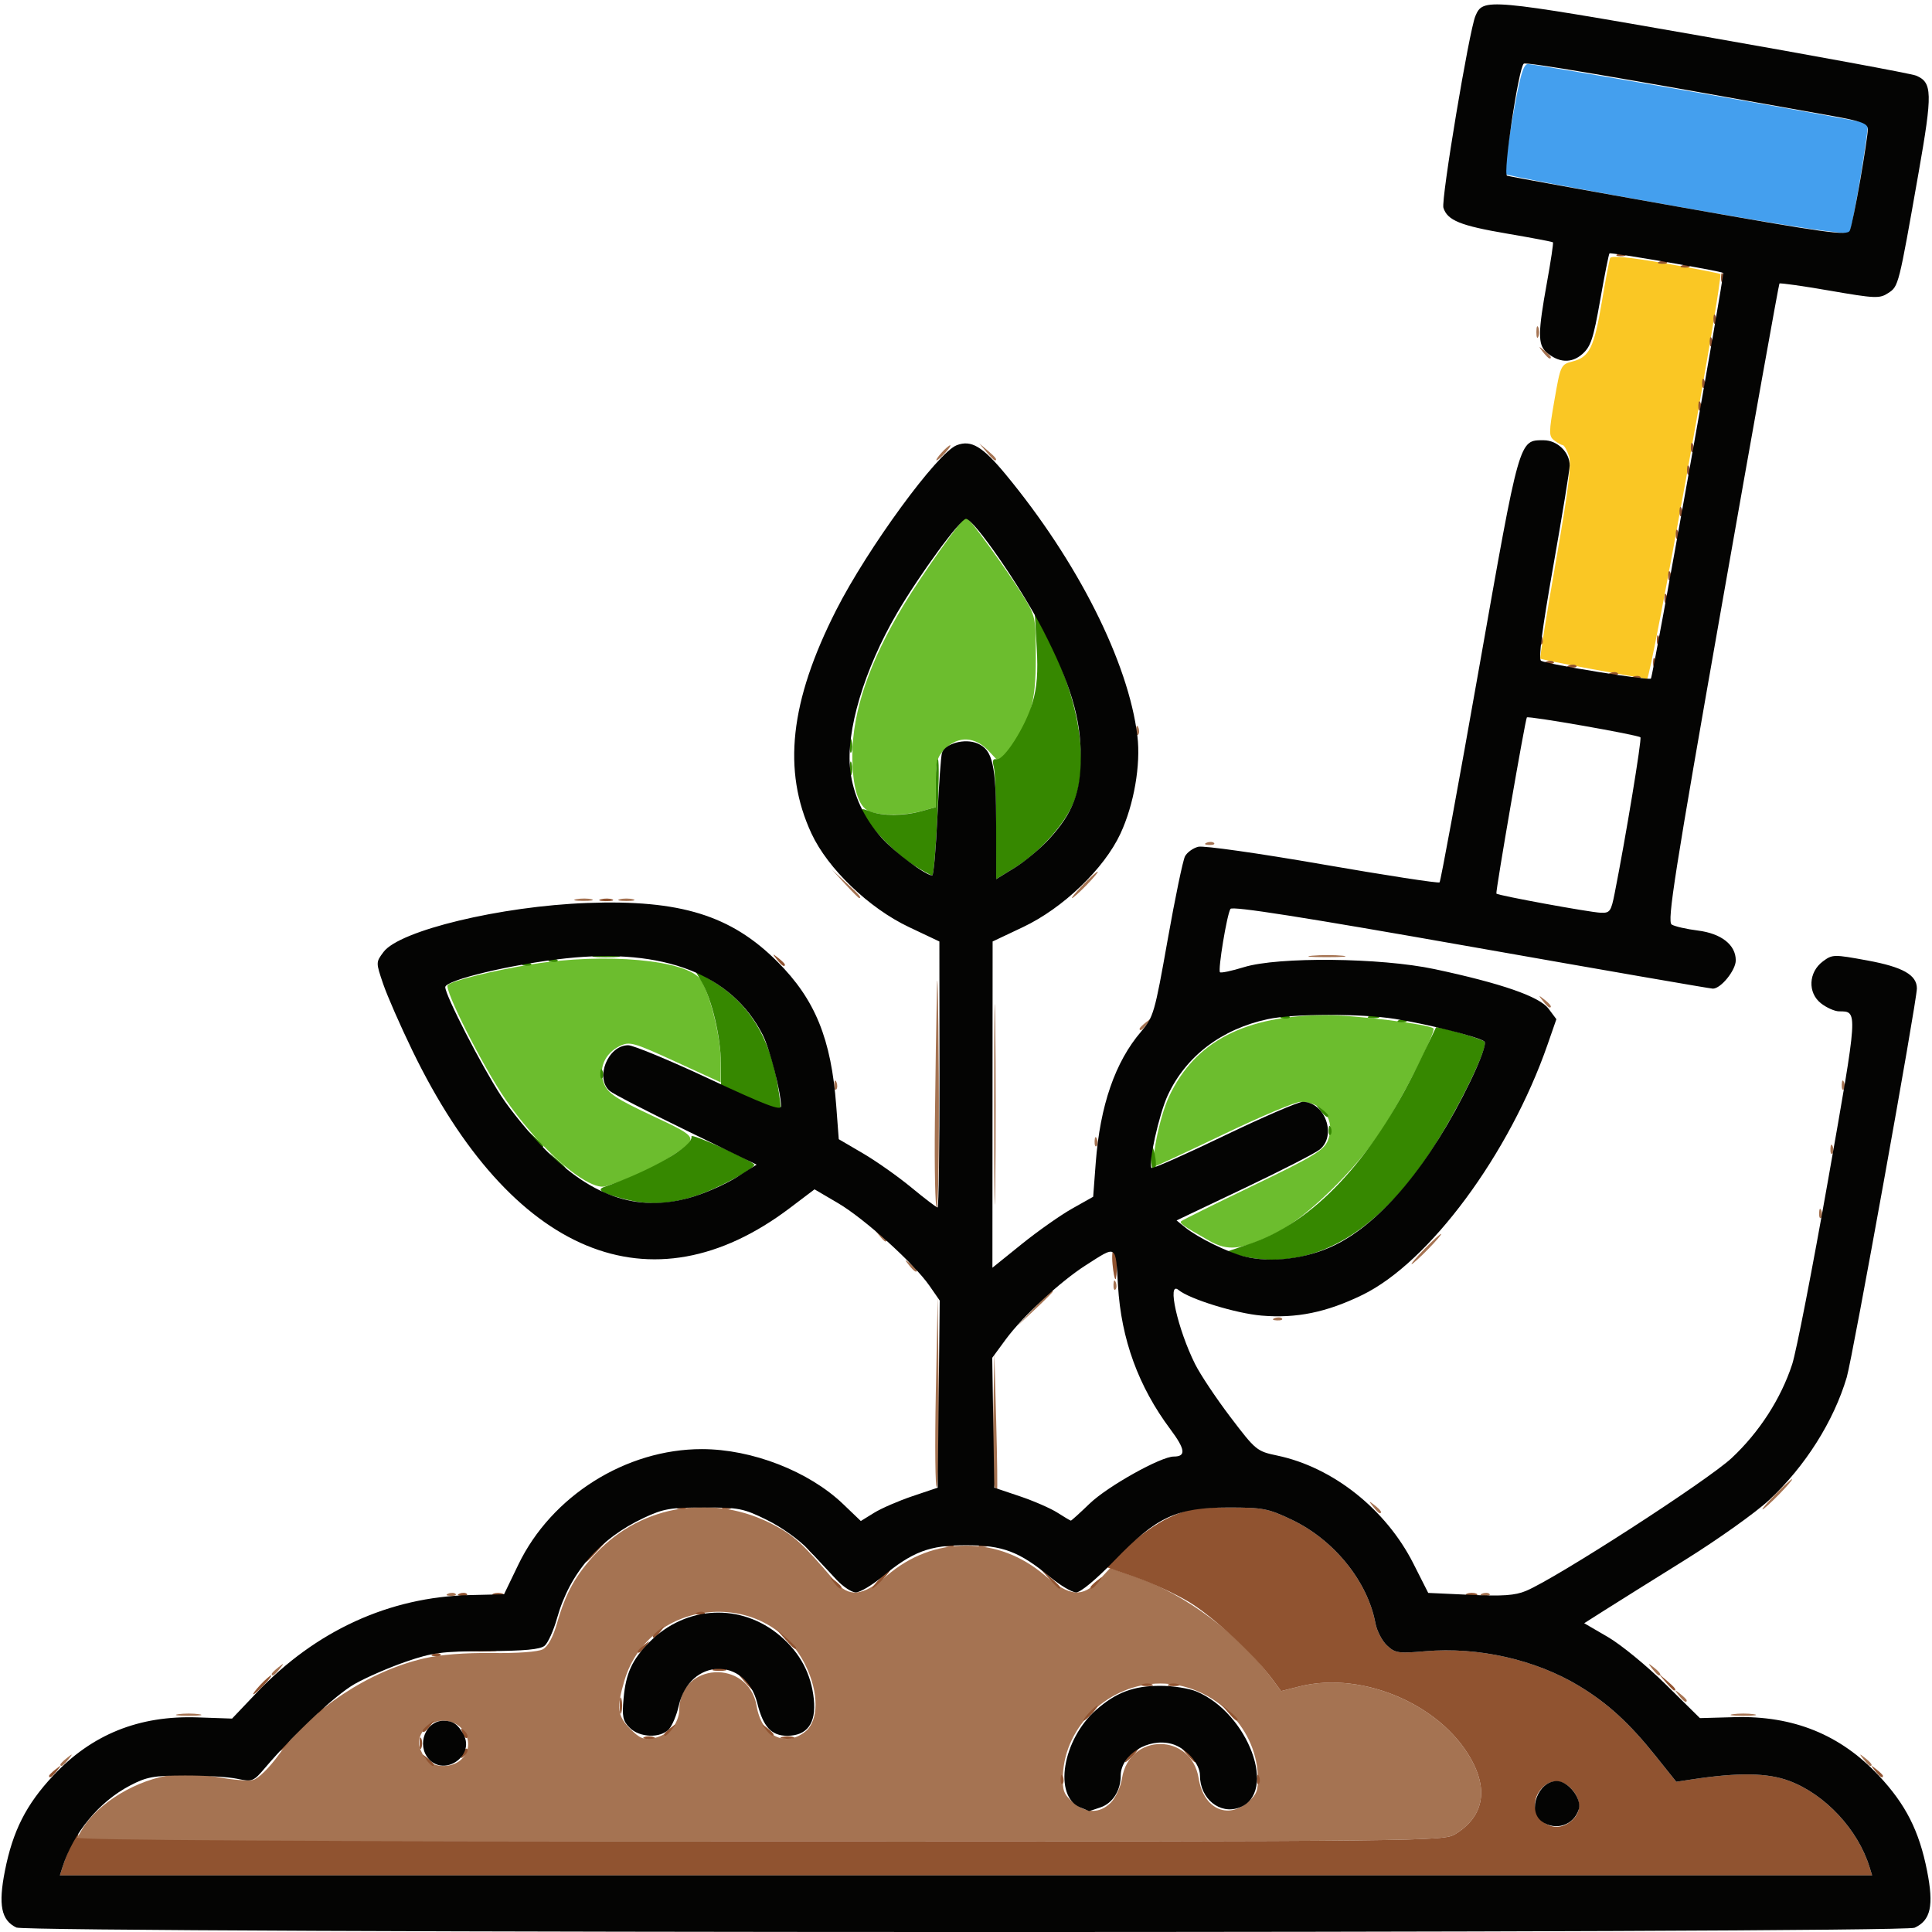 <?xml version="1.0" encoding="UTF-8" standalone="no"?>
<!-- Created with Inkscape (http://www.inkscape.org/) -->

<svg
   version="1.1"
   id="svg2"
   width="682.667"
   height="682.667"
   viewBox="0 0 682.667 682.667"
   xmlns="http://www.w3.org/2000/svg"
   xmlns:svg="http://www.w3.org/2000/svg">
  <defs
     id="defs6" />
  <g
     id="g8">
    <g
       id="g170">
      <path
         style="fill:#fac724;stroke-width:1.333"
         d="m 562.695,236.458 c -9.884,-1.809 -18.174,-3.493 -18.423,-3.742 -0.248,-0.248 2.212,-15.642 5.468,-34.207 4.518,-25.763 5.613,-34.634 4.626,-37.466 -0.711,-2.041 -1.685,-3.73 -2.163,-3.753 -0.478,-0.023 -1.831,-0.774 -3.005,-1.669 -1.958,-1.491 -1.953,-2.675 0.056,-14.221 2.157,-12.397 2.258,-12.611 6.462,-13.701 5.915,-1.533 7.566,-4.909 10.289,-21.034 1.3,-7.7 2.607,-14.65 2.904,-15.445 0.369,-0.986 6.549,-0.401 19.483,1.847 10.418,1.81 19.186,3.504 19.483,3.763 1.119,0.977 -24.599,143.156 -25.874,143.039 -0.733,-0.067 -9.42,-1.603 -19.305,-3.412 z"
         id="path184" />
      <path
         style="fill:#449fee;stroke-width:1.333"
         d="m 592.667,72.985 c -33,-5.833 -60.348,-10.99 -60.772,-11.462 -0.425,-0.471 0.729,-9.407 2.563,-19.857 2.626,-14.961 3.783,-19.008 5.439,-19.036 2.631,-0.045 119.218,20.329 120.032,20.976 0.736,0.585 -5.245,36.502 -6.415,38.522 -0.584,1.008 -19.456,-1.827 -60.847,-9.143 z"
         id="path182" />
      <path
         style="fill:#a57352;stroke-width:1.333"
         d="m 28.925,646.536 c 5.52,-9.466 19.632,-17.938 32.397,-19.45 3.781,-0.448 10.94,-0.043 15.945,0.901 4.996,0.943 10.505,1.356 12.242,0.918 1.815,-0.458 5.708,-4.317 9.158,-9.078 11.672,-16.11 31.611,-29.302 51.133,-33.829 5.802,-1.346 14.475,-2.032 24.12,-1.908 9.023,0.115 16.189,-0.411 17.876,-1.314 1.805,-0.966 3.603,-4.244 5.012,-9.141 3.174,-11.029 6.628,-17.198 13.985,-24.977 16.192,-17.121 41.597,-21.046 62.862,-9.712 6.967,3.713 10.07,6.585 21.191,19.607 5.158,6.04 9.899,5.568 18.588,-1.849 8.179,-6.982 17.653,-10.571 27.899,-10.571 10.246,0 19.72,3.59 27.899,10.571 8.737,7.458 13.261,7.857 19.032,1.68 l 4.001,-4.283 8.868,3.05 c 17.551,6.036 36.838,20.403 48.271,35.955 l 3.263,4.439 6.434,-1.623 c 22.9,-5.775 51.665,7.055 61.671,27.507 5.023,10.267 2.714,19.005 -6.511,24.629 -4.182,2.55 -8.741,2.598 -246.003,2.603 l -241.742,0.005 z m 363.588,-9.595 c 1.682,-1.682 3.453,-5.527 3.936,-8.545 2.59,-16.198 24.513,-16.198 27.103,0 1.694,10.591 10.096,14.646 17.374,8.385 3.199,-2.752 3.707,-4.122 3.505,-9.455 -0.667,-17.612 -16.415,-32.458 -34.43,-32.458 -18.016,0 -33.763,14.845 -34.43,32.458 -0.202,5.333 0.306,6.703 3.505,9.455 4.702,4.045 9.497,4.102 13.439,0.16 z M 162.895,621.793 c 5.483,-4.962 1.412,-13.793 -6.359,-13.793 -4.531,0 -8.536,3.753 -8.536,8 0,1.14 0.934,3.407 2.076,5.037 2.518,3.596 9.244,3.993 12.819,0.757 z m 74.772,-11.278 c 1.283,-1.546 2.333,-4.283 2.333,-6.084 0,-17.115 24.509,-18.482 27.373,-1.527 1.754,10.383 9.905,14.67 17.113,8.999 4.9,-3.854 4.925,-13.879 0.059,-23.644 -13.723,-27.539 -55.147,-23.915 -63.91,5.591 -2.842,9.569 -2.483,12.508 2.083,17.075 3.392,3.392 4.751,3.919 8.333,3.227 2.354,-0.455 5.33,-2.091 6.613,-3.637 z M 21.333,623.497 c 0,-0.277 1.05,-1.327 2.333,-2.333 2.115,-1.658 2.162,-1.611 0.503,0.503 -1.742,2.221 -2.837,2.927 -2.837,1.83 z m 637.163,-1.83 c -1.658,-2.115 -1.611,-2.162 0.503,-0.503 2.221,1.742 2.927,2.837 1.83,2.837 -0.277,0 -1.327,-1.05 -2.333,-2.333 z m -595.497,-15.955 c 2.017,-0.306 5.317,-0.306 7.333,0 2.017,0.305 0.367,0.555 -3.667,0.555 -4.033,0 -5.683,-0.25 -3.667,-0.555 z m 549.333,0 c 2.017,-0.306 5.317,-0.306 7.333,0 2.017,0.305 0.367,0.555 -3.667,0.555 -4.033,0 -5.683,-0.25 -3.667,-0.555 z m -19.17,-6.712 c -1.658,-2.115 -1.611,-2.162 0.503,-0.503 1.283,1.006 2.333,2.056 2.333,2.333 0,1.097 -1.095,0.391 -2.837,-1.83 z M 96,591.497 c 0,-0.277 1.05,-1.327 2.333,-2.333 2.115,-1.658 2.162,-1.611 0.503,0.503 -1.742,2.221 -2.837,2.927 -2.837,1.83 z m 487.83,-1.83 c -1.658,-2.115 -1.611,-2.162 0.503,-0.503 2.221,1.742 2.927,2.837 1.83,2.837 -0.277,0 -1.327,-1.05 -2.333,-2.333 z M 158.417,563.089 c 0.963,-0.385 2.112,-0.338 2.556,0.105 0.443,0.443 -0.344,0.758 -1.75,0.7 -1.553,-0.064 -1.869,-0.38 -0.806,-0.806 z m 365.333,0 c 0.962,-0.385 2.112,-0.338 2.556,0.105 0.443,0.443 -0.344,0.758 -1.75,0.7 -1.553,-0.064 -1.869,-0.38 -0.806,-0.806 z m -38.587,-30.756 c -1.658,-2.115 -1.611,-2.162 0.503,-0.503 2.221,1.742 2.927,2.837 1.83,2.837 -0.277,0 -1.327,-1.05 -2.333,-2.333 z m 142.17,-4.333 c 2.864,-2.933 5.508,-5.333 5.875,-5.333 0.367,0 -1.677,2.4 -4.541,5.333 -2.864,2.933 -5.508,5.333 -5.875,5.333 -0.367,0 1.677,-2.4 4.541,-5.333 z m -296.668,-35.731 0.665,-34.269 0.359,33.243 c 0.197,18.284 -0.102,33.704 -0.665,34.269 -0.563,0.564 -0.725,-14.395 -0.359,-33.243 z m 20.593,32.682 c -0.362,-0.944 -0.491,-11.894 -0.287,-24.333 l 0.371,-22.618 0.663,24.335 c 0.364,13.384 0.494,24.334 0.287,24.333 -0.206,-8.7e-4 -0.671,-0.774 -1.034,-1.717 z m 14.02,-62.618 c 5.525,-5.887 6.722,-6.945 6.722,-5.944 0,0.214 -2.85,3.064 -6.333,6.333 l -6.333,5.944 z m 85.139,3.423 c 0.963,-0.385 2.113,-0.338 2.556,0.105 0.443,0.443 -0.344,0.758 -1.75,0.7 -1.553,-0.064 -1.869,-0.38 -0.806,-0.806 z m -56.978,-11.867 c 0.064,-1.553 0.38,-1.869 0.806,-0.806 0.385,0.962 0.338,2.113 -0.105,2.556 -0.443,0.443 -0.758,-0.344 -0.7,-1.75 z m -72.275,-6.889 c -1.658,-2.115 -1.611,-2.162 0.503,-0.503 1.283,1.006 2.333,2.056 2.333,2.333 0,1.097 -1.095,0.391 -2.837,-1.83 z m 30.115,-57 c 3e-4,-31.533 0.175,-44.243 0.388,-28.243 0.213,16 0.213,41.8 -5.7e-4,57.333 -0.213,15.534 -0.387,2.443 -0.387,-29.09 z m 152.055,51.333 c 2.864,-2.933 5.508,-5.333 5.875,-5.333 0.367,0 -1.677,2.4 -4.541,5.333 -2.864,2.933 -5.508,5.333 -5.875,5.333 -0.367,0 1.677,-2.4 4.541,-5.333 z m -192.837,-5 c -1.659,-2.115 -1.611,-2.162 0.503,-0.503 2.221,1.742 2.927,2.837 1.83,2.837 -0.277,0 -1.327,-1.05 -2.333,-2.333 z m 332.275,-7.778 c 0.064,-1.553 0.38,-1.869 0.806,-0.806 0.385,0.963 0.338,2.113 -0.105,2.556 -0.443,0.443 -0.758,-0.344 -0.7,-1.75 z M 330.34,396.335 c 0.187,-16.684 0.507,-37.834 0.71,-47.001 0.204,-9.167 0.501,4.483 0.66,30.333 0.159,25.85 -0.16,47.001 -0.71,47.001 -0.55,6.4e-4 -0.847,-13.649 -0.66,-30.333 z m 316.432,9.554 c 0.064,-1.553 0.38,-1.869 0.806,-0.806 0.385,0.962 0.338,2.112 -0.105,2.556 -0.443,0.443 -0.758,-0.344 -0.7,-1.75 z m -260,-2.667 c 0.064,-1.553 0.38,-1.869 0.806,-0.806 0.385,0.962 0.338,2.113 -0.105,2.556 -0.443,0.443 -0.758,-0.344 -0.7,-1.75 z m -92,-20 c 0.064,-1.553 0.38,-1.869 0.806,-0.806 0.385,0.962 0.338,2.113 -0.105,2.556 -0.443,0.443 -0.758,-0.344 -0.7,-1.75 z m 356,0 c 0.064,-1.553 0.38,-1.869 0.806,-0.806 0.385,0.962 0.338,2.113 -0.105,2.556 -0.443,0.443 -0.758,-0.344 -0.7,-1.75 z M 402.667,363.497 c 0,-0.277 1.05,-1.327 2.333,-2.333 2.115,-1.659 2.162,-1.611 0.503,0.503 -1.742,2.221 -2.837,2.927 -2.837,1.83 z m 252.105,-2.941 c 0.064,-1.553 0.38,-1.869 0.806,-0.806 0.385,0.963 0.338,2.113 -0.105,2.556 -0.443,0.443 -0.758,-0.344 -0.7,-1.75 z m -109.609,-6.889 c -1.658,-2.115 -1.611,-2.162 0.503,-0.503 2.221,1.742 2.927,2.837 1.83,2.837 -0.277,0 -1.327,-1.05 -2.333,-2.333 z m -81.461,-15.978 c 3.136,-0.282 7.936,-0.278 10.667,0.009 2.731,0.286 0.165,0.517 -5.702,0.512 -5.867,-0.005 -8.101,-0.239 -4.965,-0.521 z m -260.02,-19.965 c 1.659,-0.319 4.059,-0.307 5.333,0.027 1.275,0.334 -0.082,0.595 -3.016,0.58 -2.933,-0.015 -3.976,-0.288 -2.318,-0.607 z m 15.318,0.024 c 1.283,-0.335 3.383,-0.335 4.667,0 1.283,0.335 0.233,0.61 -2.333,0.61 -2.567,0 -3.617,-0.274 -2.333,-0.61 z m 79.595,-5.414 -4.595,-5 5,4.595 c 4.654,4.277 5.613,5.405 4.595,5.405 -0.223,0 -2.473,-2.25 -5,-5 z m 84.072,0.333 c 2.488,-2.567 4.823,-4.667 5.19,-4.667 0.367,0 -1.369,2.1 -3.856,4.667 -2.488,2.567 -4.823,4.667 -5.19,4.667 -0.367,0 1.369,-2.1 3.856,-4.667 z m 43.75,-14.911 c 0.962,-0.385 2.113,-0.338 2.556,0.105 0.443,0.443 -0.344,0.758 -1.75,0.7 -1.553,-0.064 -1.869,-0.38 -0.806,-0.806 z M 401.439,257.889 c 0.064,-1.553 0.38,-1.869 0.806,-0.806 0.385,0.963 0.338,2.112 -0.105,2.556 -0.443,0.443 -0.758,-0.344 -0.7,-1.75 z m -68.772,-97.889 c 1.327,-1.467 2.713,-2.667 3.08,-2.667 0.367,0 -0.419,1.2 -1.747,2.667 -1.327,1.467 -2.713,2.667 -3.08,2.667 -0.367,0 0.419,-1.2 1.747,-2.667 z m 15.873,-0.333 -2.54,-3 3,2.54 c 2.819,2.387 3.607,3.46 2.54,3.46 -0.253,0 -1.603,-1.35 -3,-3 z m 196.623,-35.333 c -1.658,-2.115 -1.611,-2.162 0.503,-0.503 2.221,1.742 2.927,2.837 1.83,2.837 -0.277,0 -1.327,-1.05 -2.333,-2.333 z m -2.286,-7 c 0,-1.833 0.303,-2.583 0.673,-1.667 0.37,0.917 0.37,2.417 0,3.333 -0.37,0.917 -0.673,0.167 -0.673,-1.667 z"
         id="path180" />
      <path
         style="fill:#6cbd2e;stroke-width:1.333"
         d="m 427.265,438.405 c -9.351,-5.318 -10.594,-6.187 -9.876,-6.905 0.385,-0.385 11.822,-6.046 25.416,-12.58 21.082,-10.133 24.957,-12.46 26.349,-15.822 2.942,-7.103 -1.707,-13.765 -9.605,-13.765 -1.811,0 -13.926,5.1 -26.921,11.333 -12.995,6.233 -23.936,11.333 -24.313,11.333 -2.059,0 1.243,-17.016 4.76,-24.533 9.138,-19.528 26.917,-28.728 55.592,-28.769 10.288,-0.015 36.359,3.217 37.831,4.689 1.051,1.051 -10.93,24.645 -18.145,35.734 -9.157,14.075 -27.07,31.504 -37.719,36.703 -12.012,5.863 -16.689,6.38 -23.369,2.582 z M 205.268,416.236 c -7.954,-5.056 -18.617,-16.145 -26.523,-27.582 -8.07,-11.674 -22.026,-39.286 -20.526,-40.61 1.82,-1.605 16.222,-5.15 29.78,-7.331 25.989,-4.18 55,-1.516 59.577,5.471 3.336,5.091 7.089,20.278 7.089,28.683 v 7.592 l -15.957,-7.323 c -14.817,-6.8 -16.221,-7.197 -19.655,-5.551 -5.418,2.597 -7.754,8.174 -5.601,13.372 1.414,3.415 4.218,5.277 16.935,11.253 17.074,8.022 16.998,7.816 5.551,15.162 -5.795,3.719 -13.847,7.305 -22.004,9.801 -1.797,0.55 -4.763,-0.456 -8.667,-2.937 z M 307.134,286.675 c -3.853,-1.554 -5.993,-8.668 -5.958,-19.799 0.049,-15.553 6.039,-33.09 18.129,-53.082 6.549,-10.829 20.857,-31.013 22.028,-31.075 0.908,-0.048 14.252,18.34 20,27.56 4.603,7.383 4.667,7.688 4.667,22.27 0,15.94 -1.922,22.52 -9.47,32.415 l -3.39,4.444 -3.772,-4.038 c -4.799,-5.138 -10.761,-5.433 -15.429,-0.765 -2.803,2.803 -3.273,4.516 -3.273,11.937 v 8.665 l -5,1.389 c -5.946,1.651 -14.544,1.687 -18.533,0.078 z"
         id="path178" />
      <path
         style="fill:#905330;stroke-width:1.333"
         d="m 22.069,659.783 c 1.692,-5.332 4.627,-11.783 5.361,-11.783 0.4,0 0.357,0.6 -0.097,1.333 -0.548,0.887 80.096,1.332 240.921,1.328 237.265,-0.005 241.824,-0.053 246.006,-2.603 9.225,-5.625 11.535,-14.362 6.511,-24.629 -10.006,-20.452 -38.771,-33.282 -61.671,-27.507 l -6.434,1.623 -3.263,-4.439 c -6.22,-8.461 -20.778,-21.91 -29.287,-27.057 -4.703,-2.844 -13.239,-6.795 -18.969,-8.779 l -10.419,-3.608 7.299,-6.903 c 4.014,-3.797 10.75,-8.517 14.969,-10.49 6.717,-3.141 9.328,-3.588 21.004,-3.595 12.236,-0.007 14.073,0.343 22.321,4.25 15.026,7.118 26.904,21.775 29.685,36.63 0.503,2.688 2.331,6.218 4.062,7.844 2.896,2.72 3.979,2.885 13.539,2.06 18.733,-1.616 38.974,2.955 54.392,12.283 10.075,6.096 17.735,13.103 27.019,24.717 l 7.294,9.125 5.51,-0.836 c 16.516,-2.505 26.758,-2.344 34.446,0.542 12.663,4.753 24.218,17.15 28.315,30.377 l 0.929,3 H 341.333 21.154 Z M 554.944,643.667 c 3.636,-2.858 4.008,-6.945 0.983,-10.79 -3.304,-4.2 -7.91,-4.578 -11.22,-0.92 -6.657,7.356 2.481,17.808 10.237,11.711 z M 374.772,628.556 c 0.064,-1.553 0.38,-1.869 0.806,-0.806 0.385,0.962 0.338,2.113 -0.105,2.556 -0.443,0.443 -0.758,-0.344 -0.7,-1.75 z m 69.333,0 c 0.064,-1.553 0.38,-1.869 0.806,-0.806 0.385,0.962 0.338,2.113 -0.105,2.556 -0.443,0.443 -0.758,-0.344 -0.7,-1.75 z M 17.333,627.497 c 0,-0.277 1.05,-1.327 2.333,-2.333 2.115,-1.658 2.162,-1.611 0.503,0.503 -1.742,2.221 -2.837,2.927 -2.837,1.83 z m 645.163,-1.83 c -1.658,-2.115 -1.611,-2.162 0.503,-0.503 1.283,1.006 2.333,2.056 2.333,2.333 0,1.097 -1.095,0.391 -2.837,-1.83 z m -512,-4 c -1.658,-2.115 -1.611,-2.162 0.503,-0.503 1.283,1.006 2.333,2.056 2.333,2.333 0,1.097 -1.095,0.391 -2.837,-1.83 z m 248.837,-1.667 c 1.327,-1.467 2.713,-2.667 3.08,-2.667 0.367,0 -0.419,1.2 -1.747,2.667 -1.327,1.467 -2.713,2.667 -3.08,2.667 -0.367,0 0.419,-1.2 1.747,-2.667 z m 19.873,-0.333 -2.54,-3 3,2.54 c 2.819,2.387 3.607,3.46 2.54,3.46 -0.253,0 -1.603,-1.35 -3,-3 z m -255.788,-0.058 c 0.501,-1.315 1.246,-2.055 1.657,-1.644 0.411,0.411 8.6e-4,1.486 -0.91,2.391 -1.317,1.307 -1.47,1.154 -0.746,-0.746 z m -64.752,-1.446 c 0,-0.277 1.05,-1.327 2.333,-2.333 2.115,-1.658 2.162,-1.611 0.503,0.503 -1.742,2.221 -2.837,2.927 -2.837,1.83 z m 49.544,-2.163 c 0,-1.833 0.303,-2.583 0.673,-1.667 0.37,0.917 0.37,2.417 0,3.333 -0.37,0.917 -0.673,0.167 -0.673,-1.667 z m 15.209,-3.609 c -0.724,-1.9 -0.57,-2.053 0.746,-0.746 0.911,0.904 1.321,1.98 0.91,2.391 -0.411,0.411 -1.156,-0.329 -1.657,-1.644 z m 64.248,1.393 c 0.917,-0.37 2.417,-0.37 3.333,0 0.917,0.37 0.167,0.673 -1.667,0.673 -1.833,0 -2.583,-0.303 -1.667,-0.673 z m 48.692,-0.041 c 1.297,-0.338 3.097,-0.316 4,0.05 0.903,0.365 -0.159,0.642 -2.359,0.615 -2.2,-0.027 -2.939,-0.326 -1.641,-0.664 z m -41.692,-0.913 c 0,-0.277 1.05,-1.327 2.333,-2.333 2.115,-1.659 2.162,-1.611 0.503,0.503 -1.742,2.221 -2.837,2.927 -2.837,1.83 z m 35.83,-1.83 c -1.659,-2.115 -1.611,-2.162 0.503,-0.503 1.283,1.006 2.333,2.056 2.333,2.333 0,1.097 -1.095,0.391 -2.837,-1.83 z m -121.163,0.497 c 0,-0.277 1.05,-1.327 2.333,-2.333 2.115,-1.658 2.162,-1.611 0.503,0.503 -1.742,2.221 -2.837,2.927 -2.837,1.83 z m 235.333,-6.163 c 1.327,-1.467 2.713,-2.667 3.08,-2.667 0.367,0 -0.419,1.2 -1.747,2.667 -1.327,1.467 -2.713,2.667 -3.08,2.667 -0.367,0 0.419,-1.2 1.747,-2.667 z m 49.207,-0.333 -2.54,-3 3,2.54 c 1.65,1.397 3,2.747 3,3 0,1.067 -1.073,0.279 -3.46,-2.54 z M 218.976,602.667 c 0,-2.567 0.274,-3.617 0.61,-2.333 0.335,1.283 0.335,3.383 0,4.667 -0.335,1.283 -0.61,0.233 -0.61,-2.333 z M 112,604.83 c 0,-0.277 1.05,-1.327 2.333,-2.333 2.115,-1.659 2.162,-1.611 0.503,0.503 -1.742,2.221 -2.837,2.927 -2.837,1.83 z m -20,-9.497 c 1.722,-1.833 3.432,-3.333 3.798,-3.333 0.367,0 -0.743,1.5 -2.465,3.333 -1.722,1.833 -3.432,3.333 -3.798,3.333 -0.367,0 0.743,-1.5 2.465,-3.333 z m 171.207,-1 -2.54,-3 3,2.54 c 2.819,2.387 3.607,3.46 2.54,3.46 -0.253,0 -1.603,-1.35 -3,-3 z m 325.333,0 -2.54,-3 3,2.54 c 2.819,2.387 3.607,3.46 2.54,3.46 -0.253,0 -1.603,-1.35 -3,-3 z m -184.873,0.784 c 0.917,-0.37 2.417,-0.37 3.333,0 0.917,0.37 0.167,0.673 -1.667,0.673 -1.833,0 -2.583,-0.303 -1.667,-0.673 z m 9.333,0 c 0.917,-0.37 2.417,-0.37 3.333,0 0.917,0.37 0.167,0.673 -1.667,0.673 -1.833,0 -2.583,-0.303 -1.667,-0.673 z M 252.359,589.743 c 1.297,-0.338 3.097,-0.316 4,0.05 0.903,0.365 -0.159,0.642 -2.359,0.615 -2.2,-0.027 -2.939,-0.326 -1.641,-0.664 z m -99.275,-5.32 c 0.962,-0.385 2.112,-0.338 2.556,0.105 0.443,0.443 -0.344,0.758 -1.75,0.7 -1.553,-0.064 -1.869,-0.38 -0.806,-0.806 z m 11.887,-1.385 c 2.367,-0.295 6.567,-0.299 9.333,-0.011 2.766,0.289 0.83,0.53 -4.304,0.536 -5.133,0.005 -7.397,-0.23 -5.03,-0.525 z m 60.363,0.459 c 0,-0.277 1.05,-1.327 2.333,-2.333 2.115,-1.658 2.162,-1.611 0.503,0.503 -1.742,2.221 -2.837,2.927 -2.837,1.83 z m 51.899,-4.497 -3.232,-3.667 3.667,3.232 c 2.017,1.778 3.667,3.428 3.667,3.667 0,1.046 -1.08,0.195 -4.101,-3.232 z m -46.566,-0.837 c 0,-0.277 1.05,-1.327 2.333,-2.333 2.115,-1.658 2.162,-1.611 0.503,0.503 -1.742,2.221 -2.837,2.927 -2.837,1.83 z m 15.75,-8.407 c 0.962,-0.385 2.112,-0.338 2.556,0.105 0.443,0.443 -0.344,0.758 -1.75,0.7 -1.553,-0.064 -1.869,-0.38 -0.806,-0.806 z m -84,-6.667 c 0.963,-0.385 2.112,-0.338 2.556,0.105 0.443,0.443 -0.344,0.758 -1.75,0.7 -1.553,-0.064 -1.869,-0.38 -0.806,-0.806 z m 11.917,0.028 c 0.917,-0.37 2.417,-0.37 3.333,0 0.917,0.37 0.167,0.673 -1.667,0.673 -1.833,0 -2.583,-0.303 -1.667,-0.673 z m 344,0 c 0.917,-0.37 2.417,-0.37 3.333,0 0.917,0.37 0.167,0.673 -1.667,0.673 -1.833,0 -2.583,-0.303 -1.667,-0.673 z M 294.497,559 c -1.659,-2.115 -1.611,-2.162 0.503,-0.503 1.283,1.006 2.333,2.056 2.333,2.333 0,1.097 -1.095,0.391 -2.837,-1.83 z m 16.17,-1 c 1.722,-1.833 3.432,-3.333 3.798,-3.333 0.367,0 -0.743,1.5 -2.465,3.333 -1.722,1.833 -3.432,3.333 -3.798,3.333 -0.367,0 0.743,-1.5 2.465,-3.333 z m 59.899,-0.333 -3.232,-3.667 3.667,3.232 c 3.427,3.021 4.278,4.101 3.232,4.101 -0.239,0 -1.889,-1.65 -3.667,-3.667 z m 14.768,3.163 c 0,-0.277 1.05,-1.327 2.333,-2.333 2.115,-1.659 2.162,-1.611 0.503,0.503 -1.742,2.221 -2.837,2.927 -2.837,1.83 z m -178.667,-9.247 c 0,-0.229 1.95,-2.179 4.333,-4.333 l 4.333,-3.916 -3.916,4.333 c -3.65,4.039 -4.751,4.946 -4.751,3.916 z m 78.497,-4.583 c -1.658,-2.115 -1.611,-2.162 0.503,-0.503 2.221,1.742 2.927,2.837 1.83,2.837 -0.277,0 -1.327,-1.05 -2.333,-2.333 z m 49.253,-1.244 c 0.962,-0.385 2.112,-0.338 2.556,0.105 0.443,0.443 -0.344,0.758 -1.75,0.7 -1.553,-0.064 -1.869,-0.38 -0.806,-0.806 z m 12,0 c 0.962,-0.385 2.113,-0.338 2.556,0.105 0.443,0.443 -0.344,0.758 -1.75,0.7 -1.553,-0.064 -1.869,-0.38 -0.806,-0.806 z M 239.75,532.423 c 0.962,-0.385 2.112,-0.338 2.556,0.105 0.443,0.443 -0.344,0.758 -1.75,0.7 -1.553,-0.064 -1.869,-0.38 -0.806,-0.806 z m 16,0 c 0.962,-0.385 2.112,-0.338 2.556,0.105 0.443,0.443 -0.344,0.758 -1.75,0.7 -1.553,-0.064 -1.869,-0.38 -0.806,-0.806 z m 137.355,-85.756 c -0.28,-2.933 -0.043,-5.333 0.527,-5.333 0.569,0 1.035,2.4 1.035,5.333 0,2.933 -0.237,5.333 -0.527,5.333 -0.29,0 -0.756,-2.4 -1.035,-5.333 z M 274.497,339 c -1.659,-2.115 -1.611,-2.162 0.503,-0.503 1.283,1.006 2.333,2.056 2.333,2.333 0,1.097 -1.095,0.391 -2.837,-1.83 z m -62.138,-21.257 c 1.297,-0.338 3.097,-0.316 4,0.05 0.903,0.365 -0.159,0.642 -2.359,0.615 -2.2,-0.027 -2.939,-0.326 -1.641,-0.664 z m 364.725,-78.653 c 0.963,-0.385 2.113,-0.338 2.556,0.105 0.443,0.443 -0.344,0.758 -1.75,0.7 -1.553,-0.064 -1.869,-0.38 -0.806,-0.806 z m -8,-1.333 c 0.963,-0.385 2.113,-0.338 2.556,0.105 0.443,0.443 -0.344,0.758 -1.75,0.7 -1.553,-0.064 -1.869,-0.38 -0.806,-0.806 z m -14.667,-2.667 c 0.962,-0.385 2.112,-0.338 2.556,0.105 0.443,0.443 -0.344,0.758 -1.75,0.7 -1.553,-0.064 -1.869,-0.38 -0.806,-0.806 z m 29.689,-1.2 c 0.064,-1.553 0.38,-1.869 0.806,-0.806 0.385,0.962 0.338,2.112 -0.105,2.556 -0.443,0.443 -0.758,-0.344 -0.7,-1.75 z m -37.689,-0.133 c 0.962,-0.385 2.112,-0.338 2.556,0.105 0.443,0.443 -0.344,0.758 -1.75,0.7 -1.553,-0.064 -1.869,-0.38 -0.806,-0.806 z m -2.311,-7.867 c 0.064,-1.553 0.38,-1.869 0.806,-0.806 0.385,0.963 0.338,2.112 -0.105,2.556 -0.443,0.443 -0.758,-0.344 -0.7,-1.75 z m 41.333,0 c 0.064,-1.553 0.38,-1.869 0.806,-0.806 0.385,0.963 0.338,2.112 -0.105,2.556 -0.443,0.443 -0.758,-0.344 -0.7,-1.75 z m 2.667,-14.667 c 0.064,-1.553 0.38,-1.869 0.806,-0.806 0.385,0.962 0.338,2.112 -0.105,2.556 -0.443,0.443 -0.758,-0.344 -0.7,-1.75 z m 1.333,-8 c 0.064,-1.553 0.38,-1.869 0.806,-0.806 0.385,0.962 0.338,2.112 -0.105,2.556 -0.443,0.443 -0.758,-0.344 -0.7,-1.75 z m 2.667,-14.667 c 0.064,-1.553 0.38,-1.869 0.806,-0.806 0.385,0.962 0.338,2.112 -0.105,2.556 -0.443,0.443 -0.758,-0.344 -0.7,-1.75 z m 1.333,-8 c 0.064,-1.553 0.38,-1.869 0.806,-0.806 0.385,0.962 0.338,2.112 -0.105,2.556 -0.443,0.443 -0.758,-0.344 -0.7,-1.75 z m 2.667,-14.667 c 0.064,-1.553 0.38,-1.869 0.806,-0.806 0.385,0.963 0.338,2.112 -0.105,2.556 -0.443,0.443 -0.758,-0.344 -0.7,-1.75 z m 1.333,-8 c 0.064,-1.553 0.38,-1.869 0.806,-0.806 0.385,0.963 0.338,2.112 -0.105,2.556 -0.443,0.443 -0.758,-0.344 -0.7,-1.75 z m 2.667,-14.667 c 0.064,-1.553 0.38,-1.869 0.806,-0.806 0.385,0.963 0.338,2.112 -0.105,2.556 -0.443,0.443 -0.758,-0.344 -0.7,-1.75 z m 1.333,-8 c 0.064,-1.553 0.38,-1.869 0.806,-0.806 0.385,0.963 0.338,2.112 -0.105,2.556 -0.443,0.443 -0.758,-0.344 -0.7,-1.75 z m 2.667,-14.667 c 0.064,-1.553 0.38,-1.869 0.806,-0.806 0.385,0.963 0.338,2.112 -0.105,2.556 -0.443,0.443 -0.758,-0.344 -0.7,-1.75 z m 1.333,-8 c 0.064,-1.553 0.38,-1.869 0.806,-0.806 0.385,0.963 0.338,2.112 -0.105,2.556 -0.443,0.443 -0.758,-0.344 -0.7,-1.75 z m 2.667,-14.667 c 0.064,-1.553 0.38,-1.869 0.806,-0.806 0.385,0.963 0.338,2.112 -0.105,2.556 -0.443,0.443 -0.758,-0.344 -0.7,-1.75 z m -13.689,-4.133 c 0.962,-0.385 2.112,-0.338 2.556,0.105 0.443,0.443 -0.344,0.758 -1.75,0.7 -1.553,-0.064 -1.869,-0.38 -0.806,-0.806 z m -8,-1.333 c 0.962,-0.385 2.112,-0.338 2.556,0.105 0.443,0.443 -0.344,0.758 -1.75,0.7 -1.553,-0.064 -1.869,-0.38 -0.806,-0.806 z m -14.667,-2.667 c 0.962,-0.385 2.113,-0.338 2.556,0.105 0.443,0.443 -0.344,0.758 -1.75,0.7 -1.553,-0.064 -1.869,-0.38 -0.806,-0.806 z"
         id="path176" />
      <path
         style="fill:#368800;stroke-width:1.333"
         d="m 438.801,443.818 -5.866,-1.387 8.563,-2.882 c 22.528,-7.582 43.033,-29.345 59.447,-63.095 3.51,-7.216 6.408,-13.246 6.441,-13.4 0.148,-0.687 16.075,3.951 17.156,4.995 1.62,1.566 -9.27,23.9 -18.734,38.419 -19.548,29.989 -42.957,43.037 -67.008,37.35 z M 219.645,423.444 c -7.138,-1.92 -8.903,-3.074 -6.169,-4.033 16.888,-5.93 31.6,-14.462 30.852,-17.891 -0.259,-1.187 19.813,7.772 22.141,9.882 1.178,1.068 -13.326,8.87 -20.943,11.266 -9.631,3.03 -16.714,3.242 -25.881,0.776 z m -23.105,-13.111 -2.54,-3 3,2.54 c 2.819,2.387 3.607,3.46 2.54,3.46 -0.253,0 -1.603,-1.35 -3,-3 z m 210.127,-1 c 0,-2.2 0.232,-4 0.515,-4 0.283,0 0.78,1.8 1.102,4 0.323,2.2 0.091,4 -0.515,4 -0.606,0 -1.102,-1.8 -1.102,-4 z m -218.768,-7.667 -3.232,-3.667 3.667,3.232 c 3.427,3.021 4.278,4.101 3.232,4.101 -0.239,0 -1.889,-1.65 -3.667,-3.667 z m 281.54,-2.444 c 0.064,-1.553 0.38,-1.869 0.806,-0.806 0.385,0.962 0.338,2.113 -0.105,2.556 -0.443,0.443 -0.758,-0.344 -0.7,-1.75 z m -2.942,-6.889 c -1.658,-2.115 -1.611,-2.162 0.503,-0.503 1.283,1.006 2.333,2.056 2.333,2.333 0,1.097 -1.095,0.391 -2.837,-1.83 z m -201.438,-4.184 -10.275,-4.816 -0.059,-7.808 c -0.069,-9.141 -3.208,-22.398 -6.741,-28.463 l -2.487,-4.271 6.503,4.001 c 12.503,7.693 19.833,19.389 22.739,36.279 0.858,4.99 1.343,9.257 1.078,9.483 -0.266,0.225 -5.107,-1.757 -10.758,-4.406 z m -52.953,-8.927 c 0.064,-1.553 0.38,-1.869 0.806,-0.806 0.385,0.962 0.338,2.113 -0.105,2.556 -0.443,0.443 -0.758,-0.344 -0.7,-1.75 z m 282.311,-18.8 c 0.963,-0.385 2.113,-0.338 2.556,0.105 0.443,0.443 -0.344,0.758 -1.75,0.7 -1.553,-0.064 -1.869,-0.38 -0.806,-0.806 z m -41.333,-1.333 c 0.962,-0.385 2.113,-0.338 2.556,0.105 0.443,0.443 -0.344,0.758 -1.75,0.7 -1.553,-0.064 -1.869,-0.38 -0.806,-0.806 z m 30.583,0.028 c 0.917,-0.37 2.417,-0.37 3.333,0 0.917,0.37 0.167,0.673 -1.667,0.673 -1.833,0 -2.583,-0.303 -1.667,-0.673 z M 185.083,340.423 c 0.962,-0.385 2.112,-0.338 2.556,0.105 0.443,0.443 -0.344,0.758 -1.75,0.7 -1.553,-0.064 -1.869,-0.38 -0.806,-0.806 z m 9.333,-1.333 c 0.963,-0.385 2.112,-0.338 2.556,0.105 0.443,0.443 -0.344,0.758 -1.75,0.7 -1.553,-0.064 -1.869,-0.38 -0.806,-0.806 z m 15.941,-1.389 c 2.396,-0.297 5.996,-0.291 8,0.014 2.004,0.304 0.043,0.547 -4.357,0.54 -4.4,-0.008 -6.039,-0.256 -3.643,-0.553 z m 141.625,-45.379 c -0.011,-10.077 -0.387,-19.697 -0.837,-21.378 -0.572,-2.135 -0.29,-2.939 0.936,-2.667 2.59,0.576 10.286,-11.502 12.767,-20.038 1.587,-5.459 1.976,-10.62 1.47,-19.493 l -0.688,-12.068 4.475,8.661 c 11.529,22.313 15.063,45.518 8.971,58.895 -3.597,7.899 -12.165,17.232 -20.559,22.397 l -6.518,4.01 -0.018,-18.321 z m -29.387,13.236 c -6.048,-3.853 -14.524,-12.444 -17.188,-17.42 -1.381,-2.581 -1.249,-2.678 1.977,-1.451 4.469,1.699 11.976,1.662 18.283,-0.089 l 5,-1.389 v -8.826 c 0,-4.854 0.333,-8.493 0.74,-8.086 1.029,1.029 -0.932,41.037 -2.011,41.037 -0.481,0 -3.542,-1.699 -6.802,-3.776 z m -22.334,-34.224 c 0.027,-2.2 0.326,-2.939 0.664,-1.641 0.338,1.297 0.316,3.097 -0.05,4 -0.365,0.903 -0.642,-0.159 -0.615,-2.359 z m 0,-8 c 0.027,-2.2 0.326,-2.939 0.664,-1.641 0.338,1.297 0.316,3.097 -0.05,4 -0.365,0.903 -0.642,-0.159 -0.615,-2.359 z"
         id="path174" />
      <path
         style="fill:#040403;stroke-width:1.333"
         d="M 5.762,681.082 C 0.437,678.508 -0.645,673.141 1.729,661.091 4.511,646.967 9.249,637.614 18.781,627.424 32.41,612.853 49.094,606.118 69.78,606.834 l 12.22,0.423 8.667,-9.114 c 20.886,-21.965 46.855,-33.859 75.384,-34.528 l 12.05,-0.282 5.054,-10.483 c 11.694,-24.258 38.012,-40.82 64.846,-40.807 17.74,0.008 37.816,7.822 49.937,19.436 l 6.23,5.969 4.683,-2.895 c 2.576,-1.592 8.688,-4.243 13.583,-5.891 l 8.9,-2.997 0.357,-33.06 0.357,-33.06 -3.602,-5.198 c -5.475,-7.9 -23.01,-23.751 -32.329,-29.223 l -8.303,-4.876 -8.68,6.57 c -49.104,37.167 -98.413,16.629 -133.41,-55.567 -4.271,-8.81 -8.927,-19.439 -10.349,-23.62 -2.578,-7.586 -2.578,-7.61 0.149,-11.263 5.66,-7.581 41.417,-16.18 71.966,-17.305 32.872,-1.211 50.845,4.351 67.274,20.819 13.279,13.311 18.931,27.184 20.718,50.854 l 0.891,11.798 8.531,4.989 c 4.692,2.744 12.392,8.174 17.112,12.067 4.719,3.893 8.897,7.078 9.283,7.078 0.386,0 0.686,-21.15 0.666,-47 l -0.036,-47 -10.746,-5.087 c -14.146,-6.697 -28.648,-20.607 -34.434,-33.027 -10.356,-22.231 -7.655,-46.739 8.7,-78.944 11.136,-21.927 35.851,-55.728 42.634,-58.307 5.109,-1.943 9.09,0.434 17.249,10.3 25.478,30.807 43.401,66.405 46.565,92.484 1.23,10.136 -1.212,24.198 -5.986,34.466 -5.772,12.416 -20.27,26.326 -34.426,33.027 l -10.746,5.087 -0.036,57.639 -0.036,57.639 10.333,-8.332 c 5.683,-4.583 13.694,-10.225 17.801,-12.538 l 7.468,-4.206 0.903,-11.965 c 1.528,-20.242 6.858,-35.672 16.017,-46.373 4.396,-5.136 4.806,-6.552 9.391,-32.409 2.637,-14.871 5.402,-28.175 6.146,-29.564 0.743,-1.389 2.849,-2.901 4.68,-3.361 1.854,-0.465 21.323,2.294 43.941,6.227 22.337,3.884 40.931,6.744 41.319,6.355 0.389,-0.389 6.677,-34.51 13.973,-75.825 14.429,-81.703 14.059,-80.397 22.827,-80.397 4.83,0 9.213,4.263 9.178,8.925 -0.012,1.569 -2.619,17.552 -5.794,35.519 -3.999,22.629 -5.324,32.918 -4.312,33.483 2.268,1.268 38.037,7.052 38.812,6.277 0.73,-0.73 26.038,-142.815 25.529,-143.324 -0.635,-0.635 -39.731,-7.362 -40.171,-6.912 -0.256,0.262 -1.732,7.676 -3.279,16.476 -2.406,13.682 -3.32,16.449 -6.309,19.097 -3.832,3.395 -8.497,3.125 -12.788,-0.741 -2.952,-2.66 -2.909,-6.939 0.247,-24.353 1.395,-7.698 2.364,-14.17 2.152,-14.381 -0.211,-0.211 -7.513,-1.599 -16.225,-3.083 -16.495,-2.81 -21.066,-4.663 -22.478,-9.111 -0.886,-2.793 9.093,-62.615 11.308,-67.788 2.721,-6.354 3.827,-6.256 80.286,7.134 39.807,6.972 73.738,13.242 75.403,13.934 5.777,2.402 5.875,6.063 0.912,34.262 -7.09,40.279 -7.06,40.163 -10.753,42.582 -3.041,1.992 -4.529,1.931 -20.634,-0.856 -9.546,-1.652 -17.552,-2.784 -17.79,-2.517 -0.238,0.267 -9.34,51.068 -20.227,112.891 -16.885,95.882 -19.508,112.582 -17.843,113.611 1.073,0.663 5.217,1.614 9.208,2.113 8.319,1.039 13.433,5.051 13.433,10.538 0,3.5 -5.258,10 -8.089,10 -0.849,0 -39.344,-6.676 -85.544,-14.835 -59.155,-10.447 -84.273,-14.395 -84.922,-13.345 -1.252,2.026 -4.482,21.588 -3.695,22.375 0.346,0.346 4.144,-0.456 8.44,-1.782 12.105,-3.739 48.301,-3.372 67.359,0.683 23.606,5.022 37.096,9.702 40.285,13.974 l 2.78,3.723 -3.105,8.937 c -13.442,38.685 -41.812,77.025 -65.509,88.527 -12.657,6.144 -23.245,8.307 -35.569,7.268 -9.034,-0.762 -25.442,-5.824 -29.326,-9.047 -4.199,-3.485 -0.343,13.771 5.851,26.189 1.829,3.667 7.445,12.089 12.479,18.717 8.937,11.765 9.328,12.087 16.572,13.606 19.638,4.119 38.374,18.981 48.063,38.125 l 5.262,10.398 14.801,0.679 c 11.54,0.529 15.89,0.224 19.745,-1.387 10.832,-4.526 64.207,-39.012 72.719,-46.985 9.735,-9.118 17.367,-20.955 21.335,-33.091 1.45,-4.433 7.174,-33.816 12.72,-65.294 10.623,-60.289 10.563,-59.365 3.86,-59.413 -1.551,-0.011 -4.433,-1.289 -6.405,-2.84 -4.762,-3.746 -4.426,-11.021 0.684,-14.82 3.359,-2.497 3.813,-2.506 15.76,-0.31 12.46,2.29 17.448,5.11 17.449,9.867 10e-4,4.465 -22.733,130.505 -24.786,137.415 -4.623,15.56 -14.67,31.446 -27.432,43.375 -4.683,4.377 -18.1,13.927 -29.815,21.222 -11.715,7.295 -24.501,15.296 -28.413,17.779 l -7.112,4.516 8.401,4.887 c 4.62,2.688 13.821,10.232 20.446,16.765 l 12.045,11.878 12.22,-0.339 c 20.784,-0.577 37.435,6.173 51,20.673 9.532,10.19 14.269,19.543 17.052,33.667 2.423,12.3 1.284,17.469 -4.424,20.069 -4.532,2.065 -666.479,1.987 -670.752,-0.079 z M 660.584,659.667 c -4.097,-13.227 -15.652,-25.624 -28.315,-30.377 -7.688,-2.886 -17.93,-3.047 -34.446,-0.542 l -5.51,0.836 -7.294,-9.125 c -9.284,-11.614 -16.944,-18.621 -27.019,-24.717 -15.418,-9.329 -35.659,-13.899 -54.392,-12.283 -9.561,0.825 -10.644,0.66 -13.539,-2.06 -1.731,-1.626 -3.559,-5.156 -4.062,-7.844 -2.781,-14.855 -14.659,-29.512 -29.685,-36.63 -8.248,-3.907 -10.085,-4.257 -22.321,-4.25 -18.307,0.009 -25.295,3.263 -40.214,18.72 -6.452,6.685 -11.956,11.273 -13.521,11.273 -1.452,0 -5.556,-2.415 -9.119,-5.366 -10.937,-9.059 -16.849,-11.3 -29.812,-11.3 -12.963,0 -18.875,2.241 -29.812,11.3 -3.563,2.951 -7.673,5.366 -9.133,5.366 -1.46,0 -4.545,-2.04 -6.855,-4.534 -2.31,-2.494 -6.759,-7.261 -9.886,-10.593 -3.233,-3.444 -9.549,-7.96 -14.639,-10.466 -8.326,-4.099 -9.888,-4.407 -22.314,-4.407 -11.771,0 -14.288,0.434 -21.143,3.645 -15.732,7.37 -26.233,19.488 -30.708,35.435 -1.231,4.387 -3.215,8.787 -4.408,9.778 -1.574,1.306 -7.152,1.827 -20.303,1.896 -16.175,0.085 -19.285,0.492 -28.8,3.769 -5.867,2.02 -13.967,5.547 -18,7.836 -6.754,3.834 -21.191,17.341 -31.641,29.602 -4.173,4.896 -4.486,5.018 -10,3.88 -3.131,-0.646 -11.392,-1.158 -18.359,-1.139 -11.039,0.031 -13.527,0.485 -19.36,3.534 -10.963,5.729 -20.036,16.69 -23.905,28.88 l -0.915,2.884 H 341.333 661.513 Z m -115.829,-16.104 c -5.168,-3.779 -1.235,-14.229 5.355,-14.229 4.004,0 8.871,6.18 7.779,9.876 -1.694,5.733 -8.267,7.912 -13.134,4.353 z m -163.001,-4.905 c -9.644,-3.885 -6.379,-23.978 5.605,-34.501 7.015,-6.159 13.215,-8.481 22.642,-8.481 4.4,0 10.144,0.898 12.764,1.996 18.347,7.686 28.788,35.843 15.205,41.008 -6.91,2.627 -13.969,-3.099 -13.969,-11.334 0,-4.213 -4.998,-9.785 -10,-11.15 -8.288,-2.26 -18,3.812 -18,11.255 0,5.201 -2.831,9.68 -7.049,11.15 -2.208,0.77 -4.076,1.362 -4.15,1.315 -0.074,-0.046 -1.445,-0.613 -3.047,-1.258 z M 151.54,621.562 c -4.496,-4.968 -1.164,-13.592 5.232,-13.541 3.333,0.026 5.135,1.295 7.076,4.98 3.907,7.419 -6.678,14.782 -12.307,8.562 z m 70.957,-11.065 c -2.434,-2.434 -2.738,-3.918 -2.146,-10.45 0.799,-8.811 3.011,-13.613 9.131,-19.82 12.849,-13.034 32.474,-13.938 46.267,-2.132 6.998,5.99 10.935,13.451 11.824,22.409 0.837,8.431 -2.392,12.83 -9.418,12.83 -5.579,0 -8.489,-3.161 -10.553,-11.463 -4.153,-16.707 -23.962,-16.063 -27.774,0.902 -0.724,3.22 -2.274,6.914 -3.445,8.208 -2.984,3.297 -10.362,3.041 -13.886,-0.483 z m 162.552,-79.223 c 6.302,-6.076 25.131,-16.607 29.694,-16.607 4.426,0 4.111,-2.532 -1.199,-9.641 -11.291,-15.113 -17.384,-31.829 -18.501,-50.759 -0.867,-14.694 -0.262,-14.313 -11.402,-7.187 -9.074,5.805 -22.305,18.077 -28.314,26.263 l -4.724,6.435 0.365,22.944 0.365,22.944 8.98,3.023 c 4.939,1.663 10.939,4.278 13.333,5.811 2.394,1.533 4.525,2.798 4.735,2.81 0.21,0.012 3.21,-2.704 6.667,-6.037 z m 86.63,-91.324 c 16.704,-8.186 33.869,-28.94 47.845,-57.849 3.695,-7.642 5.736,-13.361 5.019,-14.061 -1.55,-1.511 -19.851,-6.144 -31.675,-8.018 -12.053,-1.911 -35.683,-1.865 -44.867,0.087 -16.317,3.469 -28.977,13.103 -35.381,26.924 -3.071,6.629 -7.019,24.345 -5.716,25.649 0.367,0.367 11.887,-4.737 25.601,-11.341 13.714,-6.604 26.222,-12.007 27.796,-12.007 7.921,0 12.147,12.025 5.941,16.903 -1.7,1.337 -13.759,7.507 -26.797,13.712 l -23.706,11.282 3.118,2.525 c 4.418,3.577 14.914,8.728 20.804,10.209 9.517,2.393 22.184,0.804 32.017,-4.015 z M 245.526,422.668 c 4.661,-1.466 11.474,-4.574 15.14,-6.907 l 6.667,-4.241 -24.865,-12.093 c -13.676,-6.651 -25.826,-12.917 -27,-13.923 -5.332,-4.57 -0.668,-16.17 6.502,-16.17 1.817,0 14.717,5.347 28.667,11.883 19.708,9.233 25.358,11.389 25.34,9.667 -0.053,-5.063 -3.968,-20.305 -6.481,-25.23 -10.921,-21.407 -34.922,-30.732 -69.547,-27.02 -18.945,2.031 -42.616,7.682 -42.616,10.175 0,2.875 12.784,27.765 19.749,38.451 3.373,5.175 10.359,13.674 15.525,18.887 17.188,17.346 33.806,22.535 52.918,16.522 z M 570.532,315.667 c 3.888,-19.614 9.662,-54.584 9.105,-55.141 -0.868,-0.868 -39.642,-7.661 -40.125,-7.03 -0.586,0.766 -11.139,61.775 -10.768,62.259 0.501,0.655 32.813,6.583 36.829,6.757 3.277,0.142 3.687,-0.424 4.96,-6.845 z M 370.637,296.545 c 8.424,-9.139 11.249,-16.47 11.258,-29.211 0.009,-13.512 -3.682,-25.862 -13.35,-44.667 -7.875,-15.317 -24.487,-39.333 -27.208,-39.333 -2.004,0 -16.447,19.727 -24.347,33.254 -11.663,19.97 -18.179,41.847 -16.552,55.578 1.034,8.73 4.853,16.965 11.079,23.888 4.606,5.122 15.593,13.28 17.886,13.28 0.484,0 1.308,-9.359 1.831,-20.799 0.523,-11.439 1.253,-21.584 1.621,-22.545 1.281,-3.338 8.063,-5.152 12.458,-3.332 5.488,2.273 6.671,7.526 6.68,29.663 l 0.008,18.321 6.518,-4.01 c 3.585,-2.206 9.038,-6.745 12.119,-10.087 z M 657.291,63.729 c 1.49,-8.582 2.709,-16.706 2.709,-18.054 0,-2.05 -2.12,-2.831 -13,-4.785 C 567.493,26.604 539.187,21.813 538.408,22.508 c -1.871,1.668 -7.428,39.031 -5.887,39.576 0.813,0.288 28.179,5.25 60.812,11.028 52.707,9.331 59.44,10.265 60.291,8.363 0.526,-1.178 2.176,-9.164 3.667,-17.746 z"
         id="path172" />
    </g>
  </g>
</svg>
